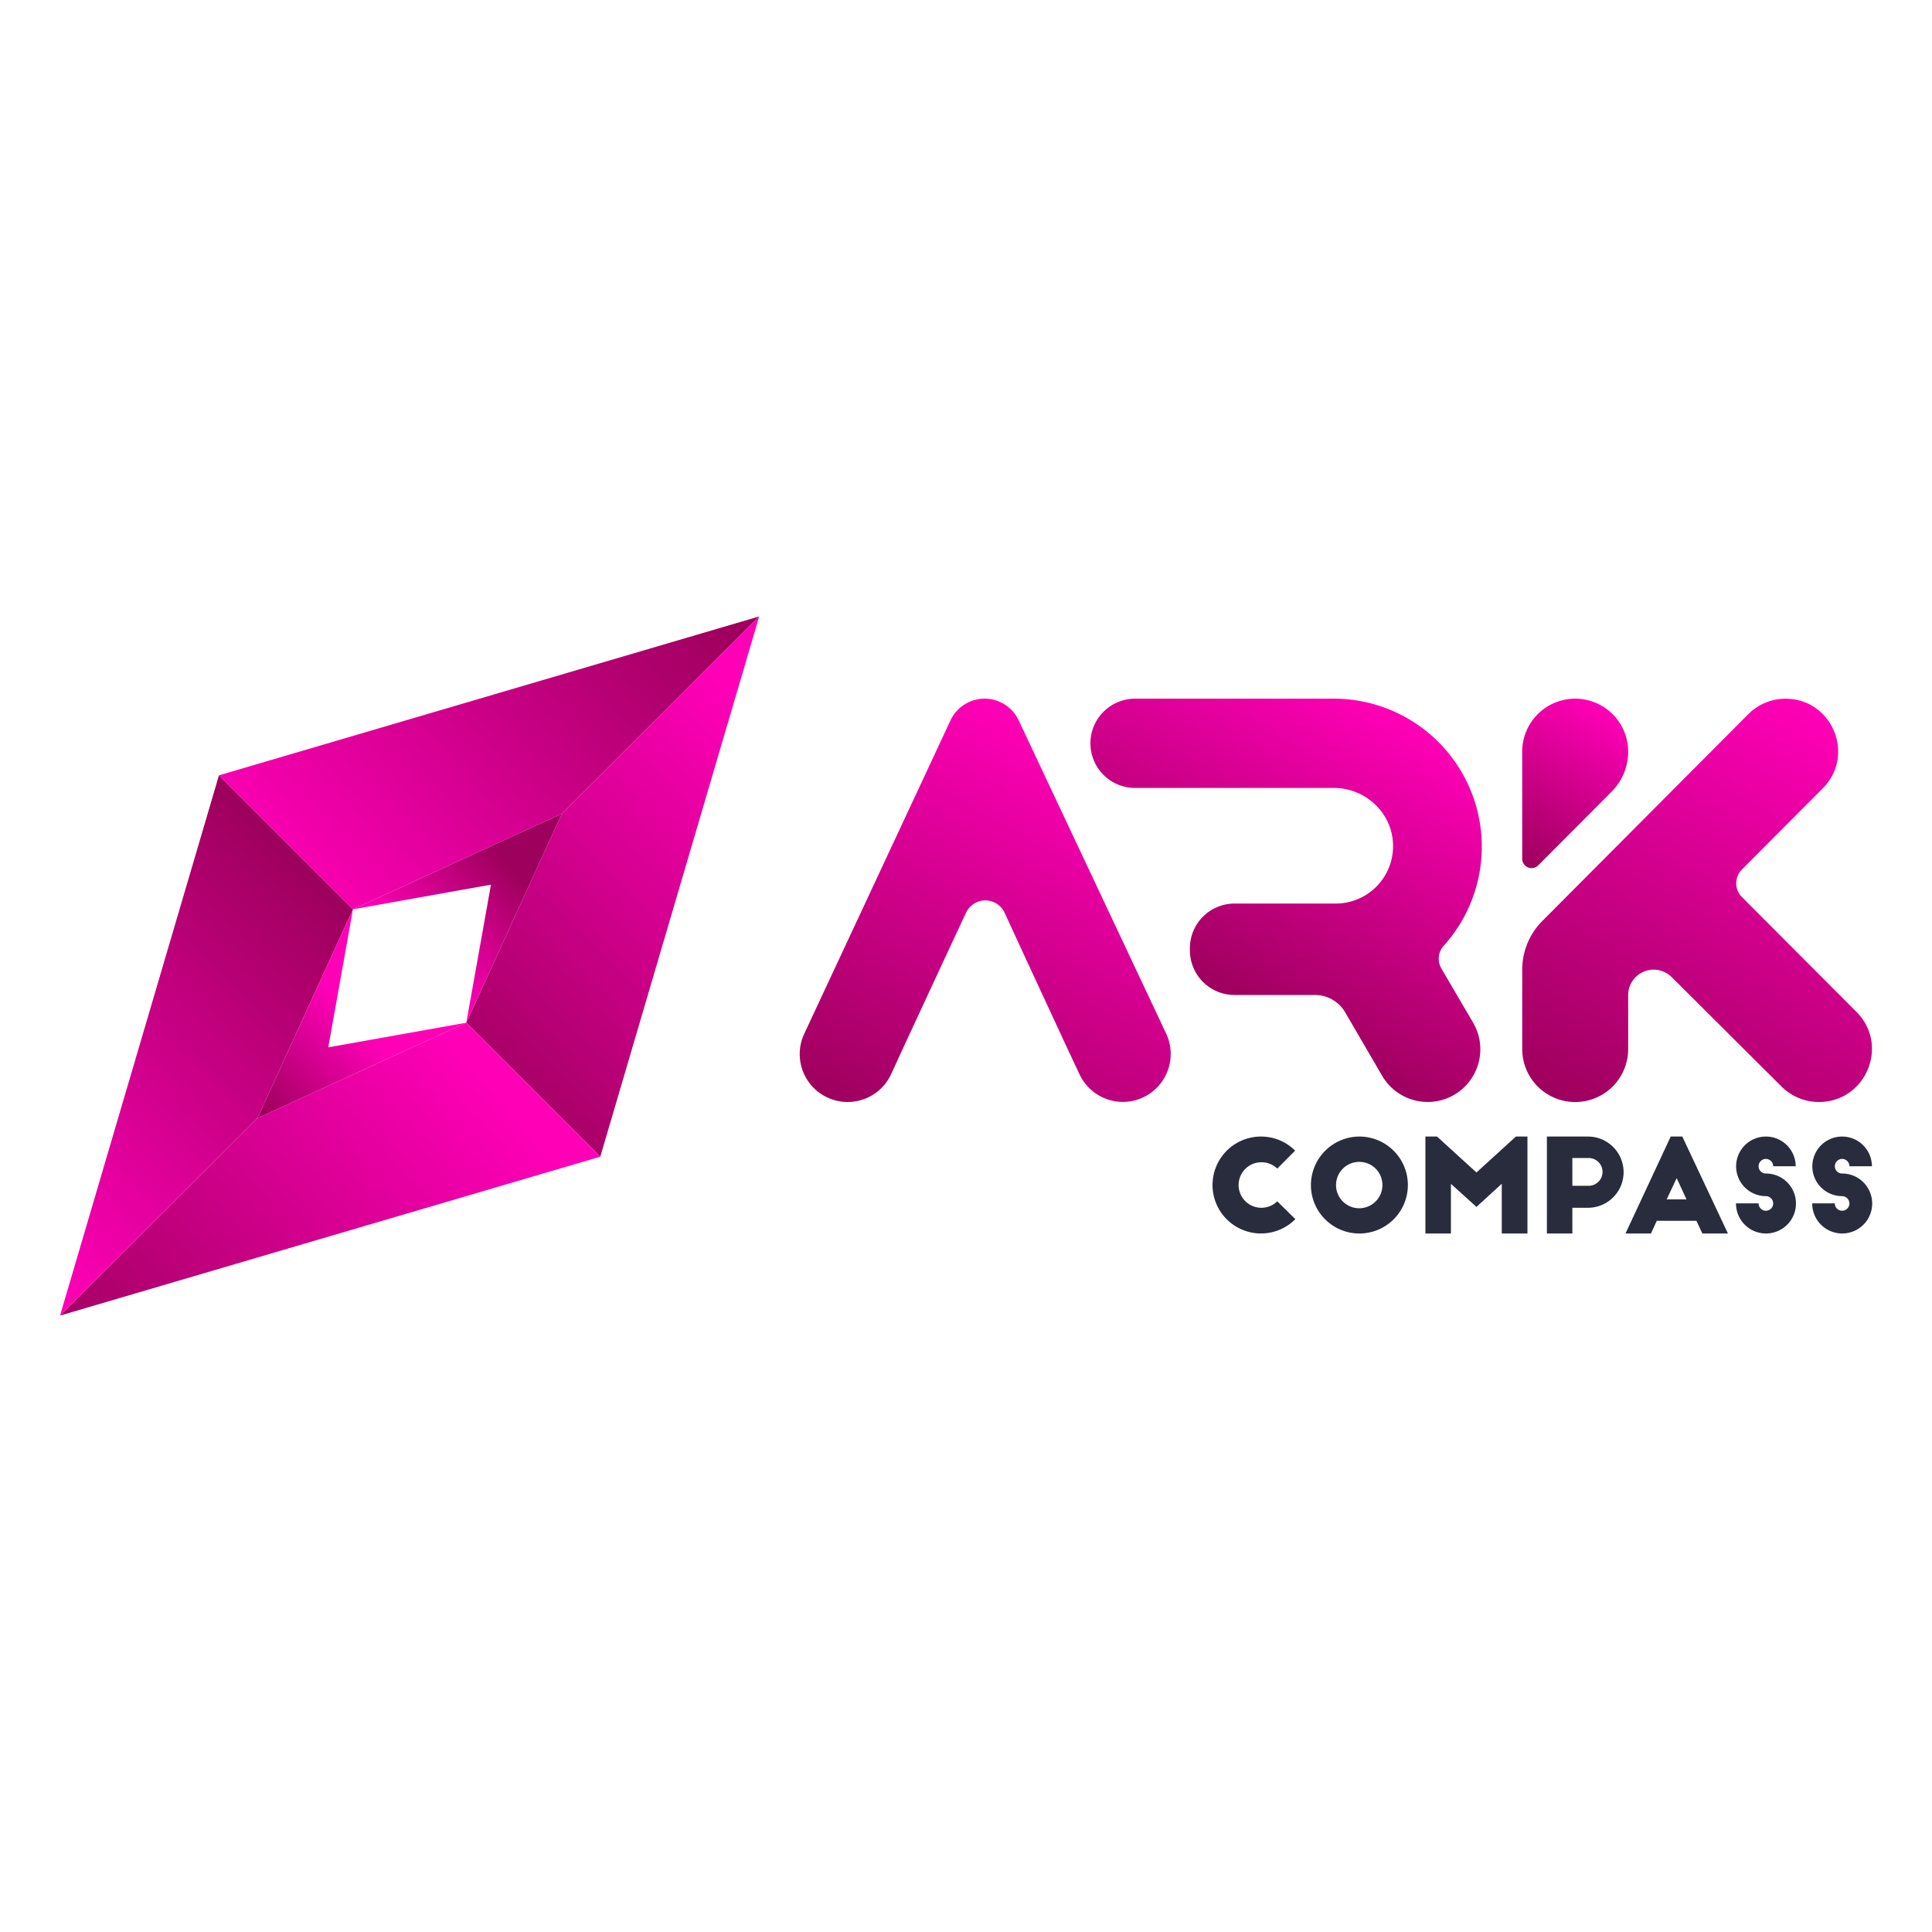 <svg id="Layer_1" data-name="Layer 1" xmlns="http://www.w3.org/2000/svg" xmlns:xlink="http://www.w3.org/1999/xlink" viewBox="0 0 1000 1000"><defs><linearGradient id="linear-gradient" x1="2391.89" y1="2208.78" x2="2412.21" y2="1913.15" gradientTransform="matrix(0.79, 0.79, -0.64, 0.64, -328.57, -2834.59)" gradientUnits="userSpaceOnUse"><stop offset="0" stop-color="#ff00b7"/><stop offset="1" stop-color="#9e005d"/></linearGradient><linearGradient id="linear-gradient-2" x1="2523.13" y1="1941.26" x2="2521.29" y2="2218.63" xlink:href="#linear-gradient"/><linearGradient id="linear-gradient-3" x1="2460.42" y1="2178.81" x2="2463.63" y2="2102.8" xlink:href="#linear-gradient"/><linearGradient id="linear-gradient-4" x1="3224.99" y1="-4907.53" x2="3245.31" y2="-5203.15" gradientTransform="matrix(-0.79, -0.79, 0.64, -0.64, 5938.58, -38.88)" xlink:href="#linear-gradient"/><linearGradient id="linear-gradient-5" x1="3356.23" y1="-5175.04" x2="3354.39" y2="-4897.68" gradientTransform="matrix(-0.79, -0.79, 0.64, -0.64, 5938.58, -38.88)" xlink:href="#linear-gradient"/><linearGradient id="linear-gradient-6" x1="3293.52" y1="-4937.5" x2="3296.73" y2="-5013.5" gradientTransform="matrix(-0.79, -0.79, 0.64, -0.64, 5938.58, -38.88)" xlink:href="#linear-gradient"/><linearGradient id="linear-gradient-7" x1="584.11" y1="401.62" x2="473.01" y2="594.05" gradientTransform="matrix(1, 0, 0, 1, 0, 0)" xlink:href="#linear-gradient"/><linearGradient id="linear-gradient-8" x1="721.17" y1="367.7" x2="635.29" y2="516.46" gradientTransform="matrix(1, 0, 0, 1, 0, 0)" xlink:href="#linear-gradient"/><linearGradient id="linear-gradient-9" x1="960.84" y1="378.5" x2="839.53" y2="588.62" gradientTransform="matrix(1, 0, 0, 1, 0, 0)" xlink:href="#linear-gradient"/><linearGradient id="linear-gradient-10" x1="829.14" y1="365.36" x2="783.36" y2="444.67" gradientTransform="matrix(1, 0, 0, 1, 0, 0)" xlink:href="#linear-gradient"/></defs><title>Ark-Compass-Logo2-Text</title><polygon points="392.96 319.06 290.79 421.22 182.67 470.65 113.33 401.31 392.96 319.06" style="fill:url(#linear-gradient)"/><polygon points="310.71 598.69 241.36 529.34 290.79 421.22 392.96 319.06 310.71 598.69" style="fill:url(#linear-gradient-2)"/><polygon points="241.36 529.34 254.12 457.9 182.67 470.65 290.79 421.22 241.36 529.34" style="fill:url(#linear-gradient-3)"/><polygon points="31.08 680.94 133.24 578.78 241.37 529.35 310.71 598.69 31.08 680.94" style="fill:url(#linear-gradient-4)"/><polygon points="113.33 401.31 182.68 470.66 133.24 578.78 31.08 680.94 113.33 401.31" style="fill:url(#linear-gradient-5)"/><polygon points="182.68 470.66 169.92 542.1 241.37 529.35 133.24 578.78 182.68 470.66" style="fill:url(#linear-gradient-6)"/><path d="M527.25,372.82a19.48,19.48,0,0,0-35.28.06L416.26,535.11a24.8,24.8,0,0,0,22.47,35.28h0a24.78,24.78,0,0,0,22.53-14.45l5.89-12.82,21.44-46.21L500,472.47a11,11,0,0,1,20,0l11.24,24.4,21.42,46.21,6.11,13a24.8,24.8,0,0,0,22.45,14.26h0A24.8,24.8,0,0,0,603.61,535Z" style="fill:url(#linear-gradient-7)"/><path d="M746.08,501.33a10,10,0,0,1,1.17-11.78,76.61,76.61,0,0,0-57.11-127.92H587.5a23.11,23.11,0,0,0-23.1,23.11h0a23.1,23.1,0,0,0,23.1,23.1H690.39c16.55,0,30.45,13.13,30.65,29.68A29.7,29.7,0,0,1,691,467.68H639a23.11,23.11,0,0,0-23.11,23.11v1.11A23.11,23.11,0,0,0,639,515h41.59a18.14,18.14,0,0,1,15.68,9l19.14,32.84a27.29,27.29,0,0,0,23.56,13.54h0a27.27,27.27,0,0,0,23.54-41Z" style="fill:url(#linear-gradient-8)"/><path d="M941.46,570.39h0a27.42,27.42,0,0,1-19.35-8l-56.86-56.65a13.2,13.2,0,0,0-18.74.11h0a13.2,13.2,0,0,0-3.77,9.24V543a27.41,27.41,0,0,1-27.41,27.41h0A27.41,27.41,0,0,1,787.9,543v-41.1a35.76,35.76,0,0,1,10.42-25.23l44.42-44.6,62.16-62.41a27.2,27.2,0,0,1,19.28-8h0c24.21,0,36.35,29.26,19.25,46.4l-41.82,42a10.1,10.1,0,0,0,0,14.25l59.25,59.39C978.1,540.9,965.86,570.39,941.46,570.39Z" style="fill:url(#linear-gradient-9)"/><path d="M842.74,389.05h0a29.36,29.36,0,0,1-8.56,20.72l-38,38.14a4.85,4.85,0,0,1-8.29-3.43V389.05a27.42,27.42,0,0,1,27.42-27.42h0A27.42,27.42,0,0,1,842.74,389.05Z" style="fill:url(#linear-gradient-10)"/><path d="M661.12,604.87a11.69,11.69,0,0,0-8.43-3.28,11.78,11.78,0,1,0,8.43,20.2l9.36,9.24a25.08,25.08,0,1,1-17.79-42.75,24.81,24.81,0,0,1,17.66,7.29Z" style="fill:#292c3d"/><path d="M703.53,588.28a25.09,25.09,0,1,1-25,25.15A25.15,25.15,0,0,1,703.53,588.28Zm0,13.11a12,12,0,1,0,12,12A11.94,11.94,0,0,0,703.53,601.39Z" style="fill:#292c3d"/><path d="M764.21,606.88l20.4-18.6h6v50.17H777.32V612.7l-13.11,12L751,612.76v25.69H737.79V588.28h6Z" style="fill:#292c3d"/><path d="M800.67,588.28h21.14a18.43,18.43,0,0,1,.27,36.86h-8.23v13.31H800.67Zm13.18,25.49H822a7.2,7.2,0,1,0,0-14.39h-8.16Z" style="fill:#292c3d"/><path d="M841.35,638.45l23.41-50.17h6l23.61,50.17H881.15l-3.08-6.56H857.54l-3,6.56Zm21.34-17.66h10.23l-5.08-11Z" style="fill:#292c3d"/><path d="M917.81,603.66a3.85,3.85,0,0,0-3.81-3.81,3.8,3.8,0,0,0-3.75,3.81,3.74,3.74,0,0,0,3.75,3.75,15.52,15.52,0,1,1-15.45,15.45h11.7a3.78,3.78,0,1,0,7.56.07,3.85,3.85,0,0,0-3.81-3.81,15.42,15.42,0,1,1,15.45-15.46Z" style="fill:#292c3d"/><path d="M957.28,603.66a3.85,3.85,0,0,0-3.81-3.81,3.8,3.8,0,0,0-3.75,3.81,3.74,3.74,0,0,0,3.75,3.75A15.52,15.52,0,1,1,938,622.86h11.7a3.78,3.78,0,1,0,7.56.07,3.85,3.85,0,0,0-3.81-3.81,15.42,15.42,0,1,1,15.45-15.46Z" style="fill:#292c3d"/></svg>